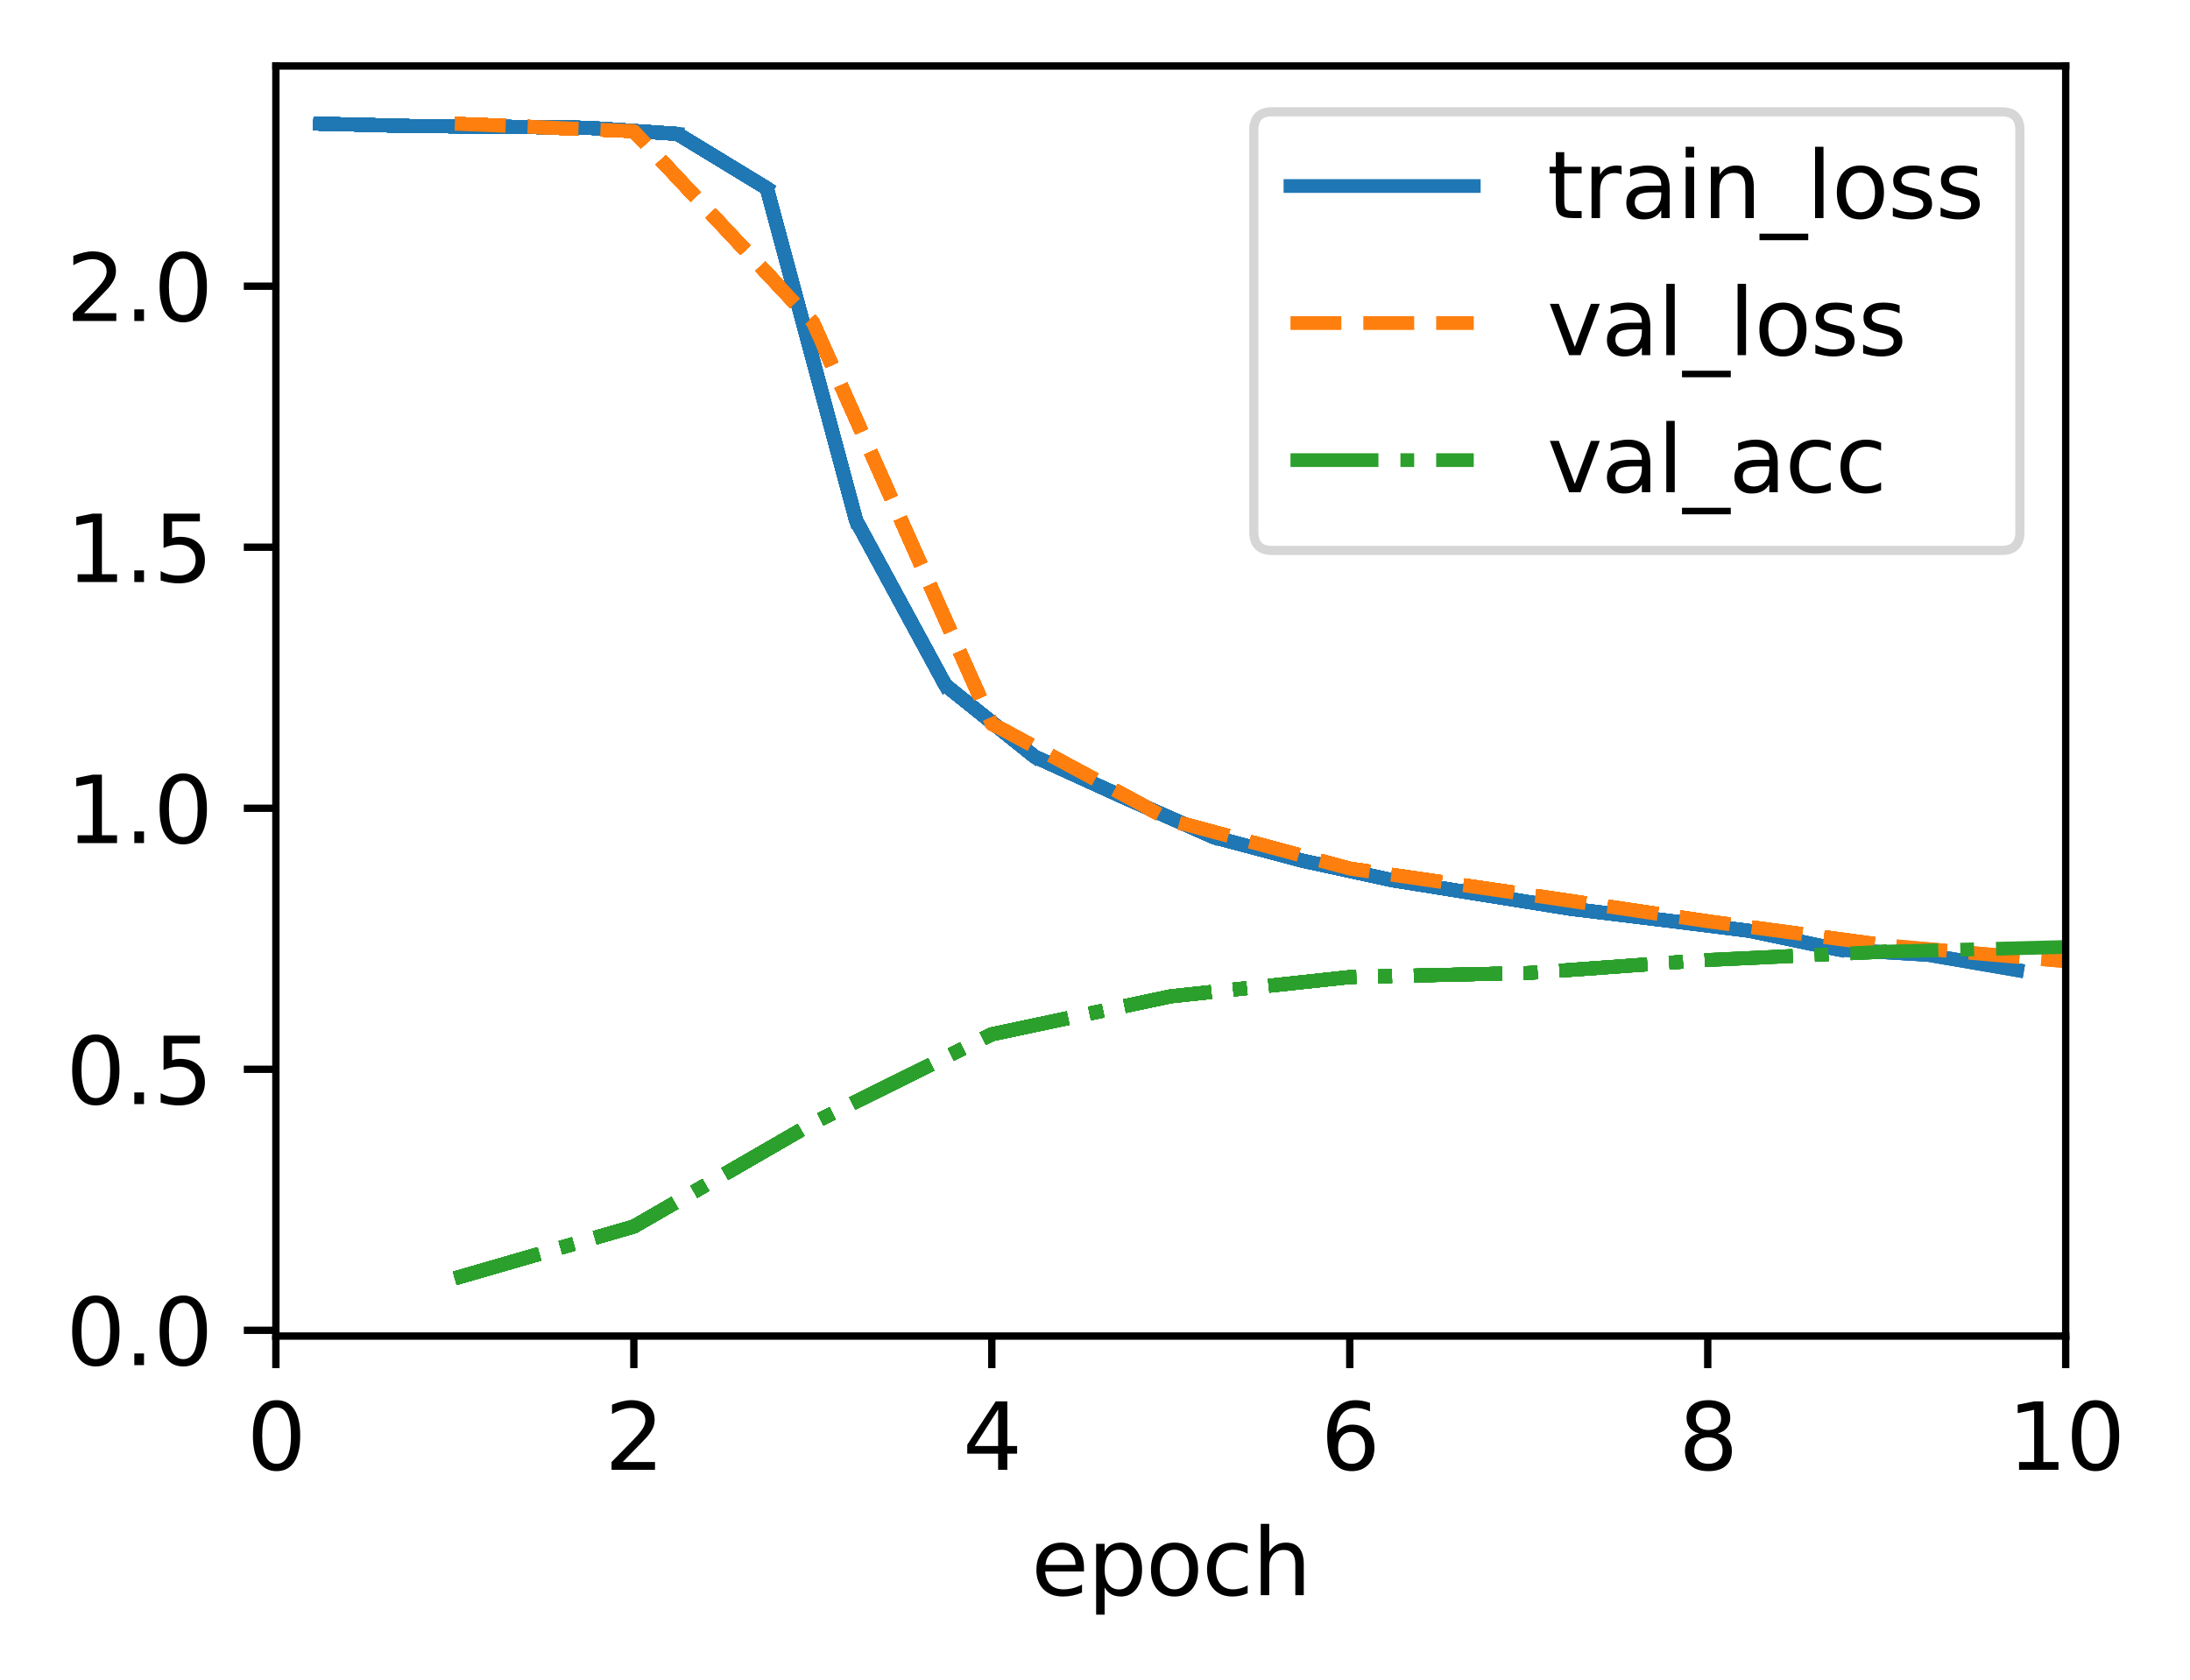 <?xml version="1.0" encoding="utf-8" standalone="no"?>
<!DOCTYPE svg PUBLIC "-//W3C//DTD SVG 1.1//EN"
  "http://www.w3.org/Graphics/SVG/1.1/DTD/svg11.dtd">
<svg xmlns:xlink="http://www.w3.org/1999/xlink" width="238.966pt" height="183.356pt" viewBox="0 0 238.966 183.356" xmlns="http://www.w3.org/2000/svg" version="1.1">
 <defs>
  <style type="text/css">*{stroke-linejoin: round; stroke-linecap: butt}</style>
 </defs>
 <g id="figure_1">
  <g id="patch_1">
   <path d="M 0 183.356 
L 238.966 183.356 
L 238.966 0 
L 0 0 
z
" style="fill: #ffffff"/>
  </g>
  <g id="axes_1">
   <g id="patch_2">
    <path d="M 30.103 145.8 
L 225.403 145.8 
L 225.403 7.2 
L 30.103 7.2 
z
" style="fill: #ffffff"/>
   </g>
   <g id="matplotlib.axis_1">
    <g id="xtick_1">
     <g id="line2d_1">
      <defs>
       <path id="mdfcb92a086" d="M 0 0 
L 0 3.5 
" style="stroke: #000000; stroke-width: 0.8"/>
      </defs>
      <g>
       <use xlink:href="#mdfcb92a086" x="30.103" y="145.8" style="stroke: #000000; stroke-width: 0.8"/>
      </g>
     </g>
     <g id="text_1">
      <!-- 0 -->
      <g transform="translate(26.922 160.398) scale(0.1 -0.1)">
       <defs>
        <path id="DejaVuSans-30" d="M 2034 4250 
Q 1547 4250 1301 3770 
Q 1056 3291 1056 2328 
Q 1056 1369 1301 889 
Q 1547 409 2034 409 
Q 2525 409 2770 889 
Q 3016 1369 3016 2328 
Q 3016 3291 2770 3770 
Q 2525 4250 2034 4250 
z
M 2034 4750 
Q 2819 4750 3233 4129 
Q 3647 3509 3647 2328 
Q 3647 1150 3233 529 
Q 2819 -91 2034 -91 
Q 1250 -91 836 529 
Q 422 1150 422 2328 
Q 422 3509 836 4129 
Q 1250 4750 2034 4750 
z
" transform="scale(0.016)"/>
       </defs>
       <use xlink:href="#DejaVuSans-30"/>
      </g>
     </g>
    </g>
    <g id="xtick_2">
     <g id="line2d_2">
      <g>
       <use xlink:href="#mdfcb92a086" x="69.163" y="145.8" style="stroke: #000000; stroke-width: 0.8"/>
      </g>
     </g>
     <g id="text_2">
      <!-- 2 -->
      <g transform="translate(65.982 160.398) scale(0.1 -0.1)">
       <defs>
        <path id="DejaVuSans-32" d="M 1228 531 
L 3431 531 
L 3431 0 
L 469 0 
L 469 531 
Q 828 903 1448 1529 
Q 2069 2156 2228 2338 
Q 2531 2678 2651 2914 
Q 2772 3150 2772 3378 
Q 2772 3750 2511 3984 
Q 2250 4219 1831 4219 
Q 1534 4219 1204 4116 
Q 875 4013 500 3803 
L 500 4441 
Q 881 4594 1212 4672 
Q 1544 4750 1819 4750 
Q 2544 4750 2975 4387 
Q 3406 4025 3406 3419 
Q 3406 3131 3298 2873 
Q 3191 2616 2906 2266 
Q 2828 2175 2409 1742 
Q 1991 1309 1228 531 
z
" transform="scale(0.016)"/>
       </defs>
       <use xlink:href="#DejaVuSans-32"/>
      </g>
     </g>
    </g>
    <g id="xtick_3">
     <g id="line2d_3">
      <g>
       <use xlink:href="#mdfcb92a086" x="108.223" y="145.8" style="stroke: #000000; stroke-width: 0.8"/>
      </g>
     </g>
     <g id="text_3">
      <!-- 4 -->
      <g transform="translate(105.042 160.398) scale(0.1 -0.1)">
       <defs>
        <path id="DejaVuSans-34" d="M 2419 4116 
L 825 1625 
L 2419 1625 
L 2419 4116 
z
M 2253 4666 
L 3047 4666 
L 3047 1625 
L 3713 1625 
L 3713 1100 
L 3047 1100 
L 3047 0 
L 2419 0 
L 2419 1100 
L 313 1100 
L 313 1709 
L 2253 4666 
z
" transform="scale(0.016)"/>
       </defs>
       <use xlink:href="#DejaVuSans-34"/>
      </g>
     </g>
    </g>
    <g id="xtick_4">
     <g id="line2d_4">
      <g>
       <use xlink:href="#mdfcb92a086" x="147.283" y="145.8" style="stroke: #000000; stroke-width: 0.8"/>
      </g>
     </g>
     <g id="text_4">
      <!-- 6 -->
      <g transform="translate(144.102 160.398) scale(0.1 -0.1)">
       <defs>
        <path id="DejaVuSans-36" d="M 2113 2584 
Q 1688 2584 1439 2293 
Q 1191 2003 1191 1497 
Q 1191 994 1439 701 
Q 1688 409 2113 409 
Q 2538 409 2786 701 
Q 3034 994 3034 1497 
Q 3034 2003 2786 2293 
Q 2538 2584 2113 2584 
z
M 3366 4563 
L 3366 3988 
Q 3128 4100 2886 4159 
Q 2644 4219 2406 4219 
Q 1781 4219 1451 3797 
Q 1122 3375 1075 2522 
Q 1259 2794 1537 2939 
Q 1816 3084 2150 3084 
Q 2853 3084 3261 2657 
Q 3669 2231 3669 1497 
Q 3669 778 3244 343 
Q 2819 -91 2113 -91 
Q 1303 -91 875 529 
Q 447 1150 447 2328 
Q 447 3434 972 4092 
Q 1497 4750 2381 4750 
Q 2619 4750 2861 4703 
Q 3103 4656 3366 4563 
z
" transform="scale(0.016)"/>
       </defs>
       <use xlink:href="#DejaVuSans-36"/>
      </g>
     </g>
    </g>
    <g id="xtick_5">
     <g id="line2d_5">
      <g>
       <use xlink:href="#mdfcb92a086" x="186.343" y="145.8" style="stroke: #000000; stroke-width: 0.8"/>
      </g>
     </g>
     <g id="text_5">
      <!-- 8 -->
      <g transform="translate(183.162 160.398) scale(0.1 -0.1)">
       <defs>
        <path id="DejaVuSans-38" d="M 2034 2216 
Q 1584 2216 1326 1975 
Q 1069 1734 1069 1313 
Q 1069 891 1326 650 
Q 1584 409 2034 409 
Q 2484 409 2743 651 
Q 3003 894 3003 1313 
Q 3003 1734 2745 1975 
Q 2488 2216 2034 2216 
z
M 1403 2484 
Q 997 2584 770 2862 
Q 544 3141 544 3541 
Q 544 4100 942 4425 
Q 1341 4750 2034 4750 
Q 2731 4750 3128 4425 
Q 3525 4100 3525 3541 
Q 3525 3141 3298 2862 
Q 3072 2584 2669 2484 
Q 3125 2378 3379 2068 
Q 3634 1759 3634 1313 
Q 3634 634 3220 271 
Q 2806 -91 2034 -91 
Q 1263 -91 848 271 
Q 434 634 434 1313 
Q 434 1759 690 2068 
Q 947 2378 1403 2484 
z
M 1172 3481 
Q 1172 3119 1398 2916 
Q 1625 2713 2034 2713 
Q 2441 2713 2670 2916 
Q 2900 3119 2900 3481 
Q 2900 3844 2670 4047 
Q 2441 4250 2034 4250 
Q 1625 4250 1398 4047 
Q 1172 3844 1172 3481 
z
" transform="scale(0.016)"/>
       </defs>
       <use xlink:href="#DejaVuSans-38"/>
      </g>
     </g>
    </g>
    <g id="xtick_6">
     <g id="line2d_6">
      <g>
       <use xlink:href="#mdfcb92a086" x="225.403" y="145.8" style="stroke: #000000; stroke-width: 0.8"/>
      </g>
     </g>
     <g id="text_6">
      <!-- 10 -->
      <g transform="translate(219.041 160.398) scale(0.1 -0.1)">
       <defs>
        <path id="DejaVuSans-31" d="M 794 531 
L 1825 531 
L 1825 4091 
L 703 3866 
L 703 4441 
L 1819 4666 
L 2450 4666 
L 2450 531 
L 3481 531 
L 3481 0 
L 794 0 
L 794 531 
z
" transform="scale(0.016)"/>
       </defs>
       <use xlink:href="#DejaVuSans-31"/>
       <use xlink:href="#DejaVuSans-30" x="63.623"/>
      </g>
     </g>
    </g>
    <g id="text_7">
     <!-- epoch -->
     <g transform="translate(112.525 174.077) scale(0.1 -0.1)">
      <defs>
       <path id="DejaVuSans-65" d="M 3597 1894 
L 3597 1613 
L 953 1613 
Q 991 1019 1311 708 
Q 1631 397 2203 397 
Q 2534 397 2845 478 
Q 3156 559 3463 722 
L 3463 178 
Q 3153 47 2828 -22 
Q 2503 -91 2169 -91 
Q 1331 -91 842 396 
Q 353 884 353 1716 
Q 353 2575 817 3079 
Q 1281 3584 2069 3584 
Q 2775 3584 3186 3129 
Q 3597 2675 3597 1894 
z
M 3022 2063 
Q 3016 2534 2758 2815 
Q 2500 3097 2075 3097 
Q 1594 3097 1305 2825 
Q 1016 2553 972 2059 
L 3022 2063 
z
" transform="scale(0.016)"/>
       <path id="DejaVuSans-70" d="M 1159 525 
L 1159 -1331 
L 581 -1331 
L 581 3500 
L 1159 3500 
L 1159 2969 
Q 1341 3281 1617 3432 
Q 1894 3584 2278 3584 
Q 2916 3584 3314 3078 
Q 3713 2572 3713 1747 
Q 3713 922 3314 415 
Q 2916 -91 2278 -91 
Q 1894 -91 1617 61 
Q 1341 213 1159 525 
z
M 3116 1747 
Q 3116 2381 2855 2742 
Q 2594 3103 2138 3103 
Q 1681 3103 1420 2742 
Q 1159 2381 1159 1747 
Q 1159 1113 1420 752 
Q 1681 391 2138 391 
Q 2594 391 2855 752 
Q 3116 1113 3116 1747 
z
" transform="scale(0.016)"/>
       <path id="DejaVuSans-6f" d="M 1959 3097 
Q 1497 3097 1228 2736 
Q 959 2375 959 1747 
Q 959 1119 1226 758 
Q 1494 397 1959 397 
Q 2419 397 2687 759 
Q 2956 1122 2956 1747 
Q 2956 2369 2687 2733 
Q 2419 3097 1959 3097 
z
M 1959 3584 
Q 2709 3584 3137 3096 
Q 3566 2609 3566 1747 
Q 3566 888 3137 398 
Q 2709 -91 1959 -91 
Q 1206 -91 779 398 
Q 353 888 353 1747 
Q 353 2609 779 3096 
Q 1206 3584 1959 3584 
z
" transform="scale(0.016)"/>
       <path id="DejaVuSans-63" d="M 3122 3366 
L 3122 2828 
Q 2878 2963 2633 3030 
Q 2388 3097 2138 3097 
Q 1578 3097 1268 2742 
Q 959 2388 959 1747 
Q 959 1106 1268 751 
Q 1578 397 2138 397 
Q 2388 397 2633 464 
Q 2878 531 3122 666 
L 3122 134 
Q 2881 22 2623 -34 
Q 2366 -91 2075 -91 
Q 1284 -91 818 406 
Q 353 903 353 1747 
Q 353 2603 823 3093 
Q 1294 3584 2113 3584 
Q 2378 3584 2631 3529 
Q 2884 3475 3122 3366 
z
" transform="scale(0.016)"/>
       <path id="DejaVuSans-68" d="M 3513 2113 
L 3513 0 
L 2938 0 
L 2938 2094 
Q 2938 2591 2744 2837 
Q 2550 3084 2163 3084 
Q 1697 3084 1428 2787 
Q 1159 2491 1159 1978 
L 1159 0 
L 581 0 
L 581 4863 
L 1159 4863 
L 1159 2956 
Q 1366 3272 1645 3428 
Q 1925 3584 2291 3584 
Q 2894 3584 3203 3211 
Q 3513 2838 3513 2113 
z
" transform="scale(0.016)"/>
      </defs>
      <use xlink:href="#DejaVuSans-65"/>
      <use xlink:href="#DejaVuSans-70" x="61.523"/>
      <use xlink:href="#DejaVuSans-6f" x="125"/>
      <use xlink:href="#DejaVuSans-63" x="186.182"/>
      <use xlink:href="#DejaVuSans-68" x="241.162"/>
     </g>
    </g>
   </g>
   <g id="matplotlib.axis_2">
    <g id="ytick_1">
     <g id="line2d_7">
      <defs>
       <path id="m5fa5b20615" d="M 0 0 
L -3.5 0 
" style="stroke: #000000; stroke-width: 0.8"/>
      </defs>
      <g>
       <use xlink:href="#m5fa5b20615" x="30.103" y="145.173" style="stroke: #000000; stroke-width: 0.8"/>
      </g>
     </g>
     <g id="text_8">
      <!-- 0.0 -->
      <g transform="translate(7.2 148.973) scale(0.1 -0.1)">
       <defs>
        <path id="DejaVuSans-2e" d="M 684 794 
L 1344 794 
L 1344 0 
L 684 0 
L 684 794 
z
" transform="scale(0.016)"/>
       </defs>
       <use xlink:href="#DejaVuSans-30"/>
       <use xlink:href="#DejaVuSans-2e" x="63.623"/>
       <use xlink:href="#DejaVuSans-30" x="95.41"/>
      </g>
     </g>
    </g>
    <g id="ytick_2">
     <g id="line2d_8">
      <g>
       <use xlink:href="#m5fa5b20615" x="30.103" y="116.688" style="stroke: #000000; stroke-width: 0.8"/>
      </g>
     </g>
     <g id="text_9">
      <!-- 0.5 -->
      <g transform="translate(7.2 120.487) scale(0.1 -0.1)">
       <defs>
        <path id="DejaVuSans-35" d="M 691 4666 
L 3169 4666 
L 3169 4134 
L 1269 4134 
L 1269 2991 
Q 1406 3038 1543 3061 
Q 1681 3084 1819 3084 
Q 2600 3084 3056 2656 
Q 3513 2228 3513 1497 
Q 3513 744 3044 326 
Q 2575 -91 1722 -91 
Q 1428 -91 1123 -41 
Q 819 9 494 109 
L 494 744 
Q 775 591 1075 516 
Q 1375 441 1709 441 
Q 2250 441 2565 725 
Q 2881 1009 2881 1497 
Q 2881 1984 2565 2268 
Q 2250 2553 1709 2553 
Q 1456 2553 1204 2497 
Q 953 2441 691 2322 
L 691 4666 
z
" transform="scale(0.016)"/>
       </defs>
       <use xlink:href="#DejaVuSans-30"/>
       <use xlink:href="#DejaVuSans-2e" x="63.623"/>
       <use xlink:href="#DejaVuSans-35" x="95.41"/>
      </g>
     </g>
    </g>
    <g id="ytick_3">
     <g id="line2d_9">
      <g>
       <use xlink:href="#m5fa5b20615" x="30.103" y="88.203" style="stroke: #000000; stroke-width: 0.8"/>
      </g>
     </g>
     <g id="text_10">
      <!-- 1.0 -->
      <g transform="translate(7.2 92.002) scale(0.1 -0.1)">
       <use xlink:href="#DejaVuSans-31"/>
       <use xlink:href="#DejaVuSans-2e" x="63.623"/>
       <use xlink:href="#DejaVuSans-30" x="95.41"/>
      </g>
     </g>
    </g>
    <g id="ytick_4">
     <g id="line2d_10">
      <g>
       <use xlink:href="#m5fa5b20615" x="30.103" y="59.717" style="stroke: #000000; stroke-width: 0.8"/>
      </g>
     </g>
     <g id="text_11">
      <!-- 1.5 -->
      <g transform="translate(7.2 63.516) scale(0.1 -0.1)">
       <use xlink:href="#DejaVuSans-31"/>
       <use xlink:href="#DejaVuSans-2e" x="63.623"/>
       <use xlink:href="#DejaVuSans-35" x="95.41"/>
      </g>
     </g>
    </g>
    <g id="ytick_5">
     <g id="line2d_11">
      <g>
       <use xlink:href="#m5fa5b20615" x="30.103" y="31.232" style="stroke: #000000; stroke-width: 0.8"/>
      </g>
     </g>
     <g id="text_12">
      <!-- 2.0 -->
      <g transform="translate(7.2 35.031) scale(0.1 -0.1)">
       <use xlink:href="#DejaVuSans-32"/>
       <use xlink:href="#DejaVuSans-2e" x="63.623"/>
       <use xlink:href="#DejaVuSans-30" x="95.41"/>
      </g>
     </g>
    </g>
   </g>
   <g id="line2d_12">
    <path d="M 34.954 13.5 
" clip-path="url(#p8f198b6d45)" style="fill: none; stroke: #1f77b4; stroke-width: 1.5; stroke-linecap: square"/>
   </g>
   <g id="line2d_13">
    <path d="M 34.954 13.5 
L 44.699 13.75 
" clip-path="url(#p8f198b6d45)" style="fill: none; stroke: #1f77b4; stroke-width: 1.5; stroke-linecap: square"/>
   </g>
   <g id="line2d_14">
    <path d="M 34.954 13.5 
L 44.699 13.75 
" clip-path="url(#p8f198b6d45)" style="fill: none; stroke: #1f77b4; stroke-width: 1.5; stroke-linecap: square"/>
   </g>
   <g id="line2d_15">
    <path d="M 49.633 13.507 
" clip-path="url(#p8f198b6d45)" style="fill: none; stroke-dasharray: 5.55,2.4; stroke-dashoffset: 0; stroke: #ff7f0e; stroke-width: 1.5"/>
   </g>
   <g id="line2d_16"/>
   <g id="line2d_17">
    <path d="M 34.954 13.5 
L 44.699 13.75 
" clip-path="url(#p8f198b6d45)" style="fill: none; stroke: #1f77b4; stroke-width: 1.5; stroke-linecap: square"/>
   </g>
   <g id="line2d_18">
    <path d="M 49.633 13.507 
" clip-path="url(#p8f198b6d45)" style="fill: none; stroke-dasharray: 5.55,2.4; stroke-dashoffset: 0; stroke: #ff7f0e; stroke-width: 1.5"/>
   </g>
   <g id="line2d_19">
    <path d="M 49.633 139.5 
" clip-path="url(#p8f198b6d45)" style="fill: none; stroke-dasharray: 9.6,2.4,1.5,2.4; stroke-dashoffset: 0; stroke: #2ca02c; stroke-width: 1.5"/>
   </g>
   <g id="line2d_20">
    <path d="M 34.954 13.5 
L 44.699 13.75 
L 54.443 13.824 
" clip-path="url(#p8f198b6d45)" style="fill: none; stroke: #1f77b4; stroke-width: 1.5; stroke-linecap: square"/>
   </g>
   <g id="line2d_21">
    <path d="M 49.633 13.507 
" clip-path="url(#p8f198b6d45)" style="fill: none; stroke-dasharray: 5.55,2.4; stroke-dashoffset: 0; stroke: #ff7f0e; stroke-width: 1.5"/>
   </g>
   <g id="line2d_22">
    <path d="M 49.633 139.5 
" clip-path="url(#p8f198b6d45)" style="fill: none; stroke-dasharray: 9.6,2.4,1.5,2.4; stroke-dashoffset: 0; stroke: #2ca02c; stroke-width: 1.5"/>
   </g>
   <g id="line2d_23">
    <path d="M 34.954 13.5 
L 44.699 13.75 
L 54.443 13.824 
L 64.187 13.952 
" clip-path="url(#p8f198b6d45)" style="fill: none; stroke: #1f77b4; stroke-width: 1.5; stroke-linecap: square"/>
   </g>
   <g id="line2d_24">
    <path d="M 49.633 13.507 
" clip-path="url(#p8f198b6d45)" style="fill: none; stroke-dasharray: 5.55,2.4; stroke-dashoffset: 0; stroke: #ff7f0e; stroke-width: 1.5"/>
   </g>
   <g id="line2d_25">
    <path d="M 49.633 139.5 
" clip-path="url(#p8f198b6d45)" style="fill: none; stroke-dasharray: 9.6,2.4,1.5,2.4; stroke-dashoffset: 0; stroke: #2ca02c; stroke-width: 1.5"/>
   </g>
   <g id="line2d_26">
    <path d="M 34.954 13.5 
L 44.699 13.75 
L 54.443 13.824 
L 64.187 13.952 
" clip-path="url(#p8f198b6d45)" style="fill: none; stroke: #1f77b4; stroke-width: 1.5; stroke-linecap: square"/>
   </g>
   <g id="line2d_27">
    <path d="M 49.633 13.507 
L 69.163 14.305 
" clip-path="url(#p8f198b6d45)" style="fill: none; stroke-dasharray: 5.55,2.4; stroke-dashoffset: 0; stroke: #ff7f0e; stroke-width: 1.5"/>
   </g>
   <g id="line2d_28">
    <path d="M 49.633 139.5 
" clip-path="url(#p8f198b6d45)" style="fill: none; stroke-dasharray: 9.6,2.4,1.5,2.4; stroke-dashoffset: 0; stroke: #2ca02c; stroke-width: 1.5"/>
   </g>
   <g id="line2d_29">
    <path d="M 34.954 13.5 
L 44.699 13.75 
L 54.443 13.824 
L 64.187 13.952 
" clip-path="url(#p8f198b6d45)" style="fill: none; stroke: #1f77b4; stroke-width: 1.5; stroke-linecap: square"/>
   </g>
   <g id="line2d_30">
    <path d="M 49.633 13.507 
L 69.163 14.305 
" clip-path="url(#p8f198b6d45)" style="fill: none; stroke-dasharray: 5.55,2.4; stroke-dashoffset: 0; stroke: #ff7f0e; stroke-width: 1.5"/>
   </g>
   <g id="line2d_31">
    <path d="M 49.633 139.5 
L 69.163 133.849 
" clip-path="url(#p8f198b6d45)" style="fill: none; stroke-dasharray: 9.6,2.4,1.5,2.4; stroke-dashoffset: 0; stroke: #2ca02c; stroke-width: 1.5"/>
   </g>
   <g id="line2d_32">
    <path d="M 34.954 13.5 
L 44.699 13.75 
L 54.443 13.824 
L 64.187 13.952 
L 73.931 14.615 
" clip-path="url(#p8f198b6d45)" style="fill: none; stroke: #1f77b4; stroke-width: 1.5; stroke-linecap: square"/>
   </g>
   <g id="line2d_33">
    <path d="M 49.633 13.507 
L 69.163 14.305 
" clip-path="url(#p8f198b6d45)" style="fill: none; stroke-dasharray: 5.55,2.4; stroke-dashoffset: 0; stroke: #ff7f0e; stroke-width: 1.5"/>
   </g>
   <g id="line2d_34">
    <path d="M 49.633 139.5 
L 69.163 133.849 
" clip-path="url(#p8f198b6d45)" style="fill: none; stroke-dasharray: 9.6,2.4,1.5,2.4; stroke-dashoffset: 0; stroke: #2ca02c; stroke-width: 1.5"/>
   </g>
   <g id="line2d_35">
    <path d="M 34.954 13.5 
L 44.699 13.75 
L 54.443 13.824 
L 64.187 13.952 
L 73.931 14.615 
L 83.675 20.549 
" clip-path="url(#p8f198b6d45)" style="fill: none; stroke: #1f77b4; stroke-width: 1.5; stroke-linecap: square"/>
   </g>
   <g id="line2d_36">
    <path d="M 49.633 13.507 
L 69.163 14.305 
" clip-path="url(#p8f198b6d45)" style="fill: none; stroke-dasharray: 5.55,2.4; stroke-dashoffset: 0; stroke: #ff7f0e; stroke-width: 1.5"/>
   </g>
   <g id="line2d_37">
    <path d="M 49.633 139.5 
L 69.163 133.849 
" clip-path="url(#p8f198b6d45)" style="fill: none; stroke-dasharray: 9.6,2.4,1.5,2.4; stroke-dashoffset: 0; stroke: #2ca02c; stroke-width: 1.5"/>
   </g>
   <g id="line2d_38">
    <path d="M 34.954 13.5 
L 44.699 13.75 
L 54.443 13.824 
L 64.187 13.952 
L 73.931 14.615 
L 83.675 20.549 
" clip-path="url(#p8f198b6d45)" style="fill: none; stroke: #1f77b4; stroke-width: 1.5; stroke-linecap: square"/>
   </g>
   <g id="line2d_39">
    <path d="M 49.633 13.507 
L 69.163 14.305 
L 88.693 35.169 
" clip-path="url(#p8f198b6d45)" style="fill: none; stroke-dasharray: 5.55,2.4; stroke-dashoffset: 0; stroke: #ff7f0e; stroke-width: 1.5"/>
   </g>
   <g id="line2d_40">
    <path d="M 49.633 139.5 
L 69.163 133.849 
" clip-path="url(#p8f198b6d45)" style="fill: none; stroke-dasharray: 9.6,2.4,1.5,2.4; stroke-dashoffset: 0; stroke: #2ca02c; stroke-width: 1.5"/>
   </g>
   <g id="line2d_41">
    <path d="M 34.954 13.5 
L 44.699 13.75 
L 54.443 13.824 
L 64.187 13.952 
L 73.931 14.615 
L 83.675 20.549 
" clip-path="url(#p8f198b6d45)" style="fill: none; stroke: #1f77b4; stroke-width: 1.5; stroke-linecap: square"/>
   </g>
   <g id="line2d_42">
    <path d="M 49.633 13.507 
L 69.163 14.305 
L 88.693 35.169 
" clip-path="url(#p8f198b6d45)" style="fill: none; stroke-dasharray: 5.55,2.4; stroke-dashoffset: 0; stroke: #ff7f0e; stroke-width: 1.5"/>
   </g>
   <g id="line2d_43">
    <path d="M 49.633 139.5 
L 69.163 133.849 
L 88.693 122.564 
" clip-path="url(#p8f198b6d45)" style="fill: none; stroke-dasharray: 9.6,2.4,1.5,2.4; stroke-dashoffset: 0; stroke: #2ca02c; stroke-width: 1.5"/>
   </g>
   <g id="line2d_44">
    <path d="M 34.954 13.5 
L 44.699 13.75 
L 54.443 13.824 
L 64.187 13.952 
L 73.931 14.615 
L 83.675 20.549 
L 93.419 56.814 
" clip-path="url(#p8f198b6d45)" style="fill: none; stroke: #1f77b4; stroke-width: 1.5; stroke-linecap: square"/>
   </g>
   <g id="line2d_45">
    <path d="M 49.633 13.507 
L 69.163 14.305 
L 88.693 35.169 
" clip-path="url(#p8f198b6d45)" style="fill: none; stroke-dasharray: 5.55,2.4; stroke-dashoffset: 0; stroke: #ff7f0e; stroke-width: 1.5"/>
   </g>
   <g id="line2d_46">
    <path d="M 49.633 139.5 
L 69.163 133.849 
L 88.693 122.564 
" clip-path="url(#p8f198b6d45)" style="fill: none; stroke-dasharray: 9.6,2.4,1.5,2.4; stroke-dashoffset: 0; stroke: #2ca02c; stroke-width: 1.5"/>
   </g>
   <g id="line2d_47">
    <path d="M 34.954 13.5 
L 44.699 13.75 
L 54.443 13.824 
L 64.187 13.952 
L 73.931 14.615 
L 83.675 20.549 
L 93.419 56.814 
L 103.164 74.772 
" clip-path="url(#p8f198b6d45)" style="fill: none; stroke: #1f77b4; stroke-width: 1.5; stroke-linecap: square"/>
   </g>
   <g id="line2d_48">
    <path d="M 49.633 13.507 
L 69.163 14.305 
L 88.693 35.169 
" clip-path="url(#p8f198b6d45)" style="fill: none; stroke-dasharray: 5.55,2.4; stroke-dashoffset: 0; stroke: #ff7f0e; stroke-width: 1.5"/>
   </g>
   <g id="line2d_49">
    <path d="M 49.633 139.5 
L 69.163 133.849 
L 88.693 122.564 
" clip-path="url(#p8f198b6d45)" style="fill: none; stroke-dasharray: 9.6,2.4,1.5,2.4; stroke-dashoffset: 0; stroke: #2ca02c; stroke-width: 1.5"/>
   </g>
   <g id="line2d_50">
    <path d="M 34.954 13.5 
L 44.699 13.75 
L 54.443 13.824 
L 64.187 13.952 
L 73.931 14.615 
L 83.675 20.549 
L 93.419 56.814 
L 103.164 74.772 
" clip-path="url(#p8f198b6d45)" style="fill: none; stroke: #1f77b4; stroke-width: 1.5; stroke-linecap: square"/>
   </g>
   <g id="line2d_51">
    <path d="M 49.633 13.507 
L 69.163 14.305 
L 88.693 35.169 
L 108.223 78.987 
" clip-path="url(#p8f198b6d45)" style="fill: none; stroke-dasharray: 5.55,2.4; stroke-dashoffset: 0; stroke: #ff7f0e; stroke-width: 1.5"/>
   </g>
   <g id="line2d_52">
    <path d="M 49.633 139.5 
L 69.163 133.849 
L 88.693 122.564 
" clip-path="url(#p8f198b6d45)" style="fill: none; stroke-dasharray: 9.6,2.4,1.5,2.4; stroke-dashoffset: 0; stroke: #2ca02c; stroke-width: 1.5"/>
   </g>
   <g id="line2d_53">
    <path d="M 34.954 13.5 
L 44.699 13.75 
L 54.443 13.824 
L 64.187 13.952 
L 73.931 14.615 
L 83.675 20.549 
L 93.419 56.814 
L 103.164 74.772 
" clip-path="url(#p8f198b6d45)" style="fill: none; stroke: #1f77b4; stroke-width: 1.5; stroke-linecap: square"/>
   </g>
   <g id="line2d_54">
    <path d="M 49.633 13.507 
L 69.163 14.305 
L 88.693 35.169 
L 108.223 78.987 
" clip-path="url(#p8f198b6d45)" style="fill: none; stroke-dasharray: 5.55,2.4; stroke-dashoffset: 0; stroke: #ff7f0e; stroke-width: 1.5"/>
   </g>
   <g id="line2d_55">
    <path d="M 49.633 139.5 
L 69.163 133.849 
L 88.693 122.564 
L 108.223 112.868 
" clip-path="url(#p8f198b6d45)" style="fill: none; stroke-dasharray: 9.6,2.4,1.5,2.4; stroke-dashoffset: 0; stroke: #2ca02c; stroke-width: 1.5"/>
   </g>
   <g id="line2d_56">
    <path d="M 34.954 13.5 
L 44.699 13.75 
L 54.443 13.824 
L 64.187 13.952 
L 73.931 14.615 
L 83.675 20.549 
L 93.419 56.814 
L 103.164 74.772 
L 112.908 82.581 
" clip-path="url(#p8f198b6d45)" style="fill: none; stroke: #1f77b4; stroke-width: 1.5; stroke-linecap: square"/>
   </g>
   <g id="line2d_57">
    <path d="M 49.633 13.507 
L 69.163 14.305 
L 88.693 35.169 
L 108.223 78.987 
" clip-path="url(#p8f198b6d45)" style="fill: none; stroke-dasharray: 5.55,2.4; stroke-dashoffset: 0; stroke: #ff7f0e; stroke-width: 1.5"/>
   </g>
   <g id="line2d_58">
    <path d="M 49.633 139.5 
L 69.163 133.849 
L 88.693 122.564 
L 108.223 112.868 
" clip-path="url(#p8f198b6d45)" style="fill: none; stroke-dasharray: 9.6,2.4,1.5,2.4; stroke-dashoffset: 0; stroke: #2ca02c; stroke-width: 1.5"/>
   </g>
   <g id="line2d_59">
    <path d="M 34.954 13.5 
L 44.699 13.75 
L 54.443 13.824 
L 64.187 13.952 
L 73.931 14.615 
L 83.675 20.549 
L 93.419 56.814 
L 103.164 74.772 
L 112.908 82.581 
L 122.652 87.024 
" clip-path="url(#p8f198b6d45)" style="fill: none; stroke: #1f77b4; stroke-width: 1.5; stroke-linecap: square"/>
   </g>
   <g id="line2d_60">
    <path d="M 49.633 13.507 
L 69.163 14.305 
L 88.693 35.169 
L 108.223 78.987 
" clip-path="url(#p8f198b6d45)" style="fill: none; stroke-dasharray: 5.55,2.4; stroke-dashoffset: 0; stroke: #ff7f0e; stroke-width: 1.5"/>
   </g>
   <g id="line2d_61">
    <path d="M 49.633 139.5 
L 69.163 133.849 
L 88.693 122.564 
L 108.223 112.868 
" clip-path="url(#p8f198b6d45)" style="fill: none; stroke-dasharray: 9.6,2.4,1.5,2.4; stroke-dashoffset: 0; stroke: #2ca02c; stroke-width: 1.5"/>
   </g>
   <g id="line2d_62">
    <path d="M 34.954 13.5 
L 44.699 13.75 
L 54.443 13.824 
L 64.187 13.952 
L 73.931 14.615 
L 83.675 20.549 
L 93.419 56.814 
L 103.164 74.772 
L 112.908 82.581 
L 122.652 87.024 
" clip-path="url(#p8f198b6d45)" style="fill: none; stroke: #1f77b4; stroke-width: 1.5; stroke-linecap: square"/>
   </g>
   <g id="line2d_63">
    <path d="M 49.633 13.507 
L 69.163 14.305 
L 88.693 35.169 
L 108.223 78.987 
L 127.753 89.531 
" clip-path="url(#p8f198b6d45)" style="fill: none; stroke-dasharray: 5.55,2.4; stroke-dashoffset: 0; stroke: #ff7f0e; stroke-width: 1.5"/>
   </g>
   <g id="line2d_64">
    <path d="M 49.633 139.5 
L 69.163 133.849 
L 88.693 122.564 
L 108.223 112.868 
" clip-path="url(#p8f198b6d45)" style="fill: none; stroke-dasharray: 9.6,2.4,1.5,2.4; stroke-dashoffset: 0; stroke: #2ca02c; stroke-width: 1.5"/>
   </g>
   <g id="line2d_65">
    <path d="M 34.954 13.5 
L 44.699 13.75 
L 54.443 13.824 
L 64.187 13.952 
L 73.931 14.615 
L 83.675 20.549 
L 93.419 56.814 
L 103.164 74.772 
L 112.908 82.581 
L 122.652 87.024 
" clip-path="url(#p8f198b6d45)" style="fill: none; stroke: #1f77b4; stroke-width: 1.5; stroke-linecap: square"/>
   </g>
   <g id="line2d_66">
    <path d="M 49.633 13.507 
L 69.163 14.305 
L 88.693 35.169 
L 108.223 78.987 
L 127.753 89.531 
" clip-path="url(#p8f198b6d45)" style="fill: none; stroke-dasharray: 5.55,2.4; stroke-dashoffset: 0; stroke: #ff7f0e; stroke-width: 1.5"/>
   </g>
   <g id="line2d_67">
    <path d="M 49.633 139.5 
L 69.163 133.849 
L 88.693 122.564 
L 108.223 112.868 
L 127.753 108.727 
" clip-path="url(#p8f198b6d45)" style="fill: none; stroke-dasharray: 9.6,2.4,1.5,2.4; stroke-dashoffset: 0; stroke: #2ca02c; stroke-width: 1.5"/>
   </g>
   <g id="line2d_68">
    <path d="M 34.954 13.5 
L 44.699 13.75 
L 54.443 13.824 
L 64.187 13.952 
L 73.931 14.615 
L 83.675 20.549 
L 93.419 56.814 
L 103.164 74.772 
L 112.908 82.581 
L 122.652 87.024 
L 132.396 91.342 
" clip-path="url(#p8f198b6d45)" style="fill: none; stroke: #1f77b4; stroke-width: 1.5; stroke-linecap: square"/>
   </g>
   <g id="line2d_69">
    <path d="M 49.633 13.507 
L 69.163 14.305 
L 88.693 35.169 
L 108.223 78.987 
L 127.753 89.531 
" clip-path="url(#p8f198b6d45)" style="fill: none; stroke-dasharray: 5.55,2.4; stroke-dashoffset: 0; stroke: #ff7f0e; stroke-width: 1.5"/>
   </g>
   <g id="line2d_70">
    <path d="M 49.633 139.5 
L 69.163 133.849 
L 88.693 122.564 
L 108.223 112.868 
L 127.753 108.727 
" clip-path="url(#p8f198b6d45)" style="fill: none; stroke-dasharray: 9.6,2.4,1.5,2.4; stroke-dashoffset: 0; stroke: #2ca02c; stroke-width: 1.5"/>
   </g>
   <g id="line2d_71">
    <path d="M 34.954 13.5 
L 44.699 13.75 
L 54.443 13.824 
L 64.187 13.952 
L 73.931 14.615 
L 83.675 20.549 
L 93.419 56.814 
L 103.164 74.772 
L 112.908 82.581 
L 122.652 87.024 
L 132.396 91.342 
L 142.14 93.932 
" clip-path="url(#p8f198b6d45)" style="fill: none; stroke: #1f77b4; stroke-width: 1.5; stroke-linecap: square"/>
   </g>
   <g id="line2d_72">
    <path d="M 49.633 13.507 
L 69.163 14.305 
L 88.693 35.169 
L 108.223 78.987 
L 127.753 89.531 
" clip-path="url(#p8f198b6d45)" style="fill: none; stroke-dasharray: 5.55,2.4; stroke-dashoffset: 0; stroke: #ff7f0e; stroke-width: 1.5"/>
   </g>
   <g id="line2d_73">
    <path d="M 49.633 139.5 
L 69.163 133.849 
L 88.693 122.564 
L 108.223 112.868 
L 127.753 108.727 
" clip-path="url(#p8f198b6d45)" style="fill: none; stroke-dasharray: 9.6,2.4,1.5,2.4; stroke-dashoffset: 0; stroke: #2ca02c; stroke-width: 1.5"/>
   </g>
   <g id="line2d_74">
    <path d="M 34.954 13.5 
L 44.699 13.75 
L 54.443 13.824 
L 64.187 13.952 
L 73.931 14.615 
L 83.675 20.549 
L 93.419 56.814 
L 103.164 74.772 
L 112.908 82.581 
L 122.652 87.024 
L 132.396 91.342 
L 142.14 93.932 
" clip-path="url(#p8f198b6d45)" style="fill: none; stroke: #1f77b4; stroke-width: 1.5; stroke-linecap: square"/>
   </g>
   <g id="line2d_75">
    <path d="M 49.633 13.507 
L 69.163 14.305 
L 88.693 35.169 
L 108.223 78.987 
L 127.753 89.531 
L 147.283 94.794 
" clip-path="url(#p8f198b6d45)" style="fill: none; stroke-dasharray: 5.55,2.4; stroke-dashoffset: 0; stroke: #ff7f0e; stroke-width: 1.5"/>
   </g>
   <g id="line2d_76">
    <path d="M 49.633 139.5 
L 69.163 133.849 
L 88.693 122.564 
L 108.223 112.868 
L 127.753 108.727 
" clip-path="url(#p8f198b6d45)" style="fill: none; stroke-dasharray: 9.6,2.4,1.5,2.4; stroke-dashoffset: 0; stroke: #2ca02c; stroke-width: 1.5"/>
   </g>
   <g id="line2d_77">
    <path d="M 34.954 13.5 
L 44.699 13.75 
L 54.443 13.824 
L 64.187 13.952 
L 73.931 14.615 
L 83.675 20.549 
L 93.419 56.814 
L 103.164 74.772 
L 112.908 82.581 
L 122.652 87.024 
L 132.396 91.342 
L 142.14 93.932 
" clip-path="url(#p8f198b6d45)" style="fill: none; stroke: #1f77b4; stroke-width: 1.5; stroke-linecap: square"/>
   </g>
   <g id="line2d_78">
    <path d="M 49.633 13.507 
L 69.163 14.305 
L 88.693 35.169 
L 108.223 78.987 
L 127.753 89.531 
L 147.283 94.794 
" clip-path="url(#p8f198b6d45)" style="fill: none; stroke-dasharray: 5.55,2.4; stroke-dashoffset: 0; stroke: #ff7f0e; stroke-width: 1.5"/>
   </g>
   <g id="line2d_79">
    <path d="M 49.633 139.5 
L 69.163 133.849 
L 88.693 122.564 
L 108.223 112.868 
L 127.753 108.727 
L 147.283 106.626 
" clip-path="url(#p8f198b6d45)" style="fill: none; stroke-dasharray: 9.6,2.4,1.5,2.4; stroke-dashoffset: 0; stroke: #2ca02c; stroke-width: 1.5"/>
   </g>
   <g id="line2d_80">
    <path d="M 34.954 13.5 
L 44.699 13.75 
L 54.443 13.824 
L 64.187 13.952 
L 73.931 14.615 
L 83.675 20.549 
L 93.419 56.814 
L 103.164 74.772 
L 112.908 82.581 
L 122.652 87.024 
L 132.396 91.342 
L 142.14 93.932 
L 151.885 96.05 
" clip-path="url(#p8f198b6d45)" style="fill: none; stroke: #1f77b4; stroke-width: 1.5; stroke-linecap: square"/>
   </g>
   <g id="line2d_81">
    <path d="M 49.633 13.507 
L 69.163 14.305 
L 88.693 35.169 
L 108.223 78.987 
L 127.753 89.531 
L 147.283 94.794 
" clip-path="url(#p8f198b6d45)" style="fill: none; stroke-dasharray: 5.55,2.4; stroke-dashoffset: 0; stroke: #ff7f0e; stroke-width: 1.5"/>
   </g>
   <g id="line2d_82">
    <path d="M 49.633 139.5 
L 69.163 133.849 
L 88.693 122.564 
L 108.223 112.868 
L 127.753 108.727 
L 147.283 106.626 
" clip-path="url(#p8f198b6d45)" style="fill: none; stroke-dasharray: 9.6,2.4,1.5,2.4; stroke-dashoffset: 0; stroke: #2ca02c; stroke-width: 1.5"/>
   </g>
   <g id="line2d_83">
    <path d="M 34.954 13.5 
L 44.699 13.75 
L 54.443 13.824 
L 64.187 13.952 
L 73.931 14.615 
L 83.675 20.549 
L 93.419 56.814 
L 103.164 74.772 
L 112.908 82.581 
L 122.652 87.024 
L 132.396 91.342 
L 142.14 93.932 
L 151.885 96.05 
L 161.629 97.615 
" clip-path="url(#p8f198b6d45)" style="fill: none; stroke: #1f77b4; stroke-width: 1.5; stroke-linecap: square"/>
   </g>
   <g id="line2d_84">
    <path d="M 49.633 13.507 
L 69.163 14.305 
L 88.693 35.169 
L 108.223 78.987 
L 127.753 89.531 
L 147.283 94.794 
" clip-path="url(#p8f198b6d45)" style="fill: none; stroke-dasharray: 5.55,2.4; stroke-dashoffset: 0; stroke: #ff7f0e; stroke-width: 1.5"/>
   </g>
   <g id="line2d_85">
    <path d="M 49.633 139.5 
L 69.163 133.849 
L 88.693 122.564 
L 108.223 112.868 
L 127.753 108.727 
L 147.283 106.626 
" clip-path="url(#p8f198b6d45)" style="fill: none; stroke-dasharray: 9.6,2.4,1.5,2.4; stroke-dashoffset: 0; stroke: #2ca02c; stroke-width: 1.5"/>
   </g>
   <g id="line2d_86">
    <path d="M 34.954 13.5 
L 44.699 13.75 
L 54.443 13.824 
L 64.187 13.952 
L 73.931 14.615 
L 83.675 20.549 
L 93.419 56.814 
L 103.164 74.772 
L 112.908 82.581 
L 122.652 87.024 
L 132.396 91.342 
L 142.14 93.932 
L 151.885 96.05 
L 161.629 97.615 
" clip-path="url(#p8f198b6d45)" style="fill: none; stroke: #1f77b4; stroke-width: 1.5; stroke-linecap: square"/>
   </g>
   <g id="line2d_87">
    <path d="M 49.633 13.507 
L 69.163 14.305 
L 88.693 35.169 
L 108.223 78.987 
L 127.753 89.531 
L 147.283 94.794 
L 166.813 97.643 
" clip-path="url(#p8f198b6d45)" style="fill: none; stroke-dasharray: 5.55,2.4; stroke-dashoffset: 0; stroke: #ff7f0e; stroke-width: 1.5"/>
   </g>
   <g id="line2d_88">
    <path d="M 49.633 139.5 
L 69.163 133.849 
L 88.693 122.564 
L 108.223 112.868 
L 127.753 108.727 
L 147.283 106.626 
" clip-path="url(#p8f198b6d45)" style="fill: none; stroke-dasharray: 9.6,2.4,1.5,2.4; stroke-dashoffset: 0; stroke: #2ca02c; stroke-width: 1.5"/>
   </g>
   <g id="line2d_89">
    <path d="M 34.954 13.5 
L 44.699 13.75 
L 54.443 13.824 
L 64.187 13.952 
L 73.931 14.615 
L 83.675 20.549 
L 93.419 56.814 
L 103.164 74.772 
L 112.908 82.581 
L 122.652 87.024 
L 132.396 91.342 
L 142.14 93.932 
L 151.885 96.05 
L 161.629 97.615 
" clip-path="url(#p8f198b6d45)" style="fill: none; stroke: #1f77b4; stroke-width: 1.5; stroke-linecap: square"/>
   </g>
   <g id="line2d_90">
    <path d="M 49.633 13.507 
L 69.163 14.305 
L 88.693 35.169 
L 108.223 78.987 
L 127.753 89.531 
L 147.283 94.794 
L 166.813 97.643 
" clip-path="url(#p8f198b6d45)" style="fill: none; stroke-dasharray: 5.55,2.4; stroke-dashoffset: 0; stroke: #ff7f0e; stroke-width: 1.5"/>
   </g>
   <g id="line2d_91">
    <path d="M 49.633 139.5 
L 69.163 133.849 
L 88.693 122.564 
L 108.223 112.868 
L 127.753 108.727 
L 147.283 106.626 
L 166.813 106.175 
" clip-path="url(#p8f198b6d45)" style="fill: none; stroke-dasharray: 9.6,2.4,1.5,2.4; stroke-dashoffset: 0; stroke: #2ca02c; stroke-width: 1.5"/>
   </g>
   <g id="line2d_92">
    <path d="M 34.954 13.5 
L 44.699 13.75 
L 54.443 13.824 
L 64.187 13.952 
L 73.931 14.615 
L 83.675 20.549 
L 93.419 56.814 
L 103.164 74.772 
L 112.908 82.581 
L 122.652 87.024 
L 132.396 91.342 
L 142.14 93.932 
L 151.885 96.05 
L 161.629 97.615 
L 171.373 99.17 
" clip-path="url(#p8f198b6d45)" style="fill: none; stroke: #1f77b4; stroke-width: 1.5; stroke-linecap: square"/>
   </g>
   <g id="line2d_93">
    <path d="M 49.633 13.507 
L 69.163 14.305 
L 88.693 35.169 
L 108.223 78.987 
L 127.753 89.531 
L 147.283 94.794 
L 166.813 97.643 
" clip-path="url(#p8f198b6d45)" style="fill: none; stroke-dasharray: 5.55,2.4; stroke-dashoffset: 0; stroke: #ff7f0e; stroke-width: 1.5"/>
   </g>
   <g id="line2d_94">
    <path d="M 49.633 139.5 
L 69.163 133.849 
L 88.693 122.564 
L 108.223 112.868 
L 127.753 108.727 
L 147.283 106.626 
L 166.813 106.175 
" clip-path="url(#p8f198b6d45)" style="fill: none; stroke-dasharray: 9.6,2.4,1.5,2.4; stroke-dashoffset: 0; stroke: #2ca02c; stroke-width: 1.5"/>
   </g>
   <g id="line2d_95">
    <path d="M 34.954 13.5 
L 44.699 13.75 
L 54.443 13.824 
L 64.187 13.952 
L 73.931 14.615 
L 83.675 20.549 
L 93.419 56.814 
L 103.164 74.772 
L 112.908 82.581 
L 122.652 87.024 
L 132.396 91.342 
L 142.14 93.932 
L 151.885 96.05 
L 161.629 97.615 
L 171.373 99.17 
L 181.117 100.361 
" clip-path="url(#p8f198b6d45)" style="fill: none; stroke: #1f77b4; stroke-width: 1.5; stroke-linecap: square"/>
   </g>
   <g id="line2d_96">
    <path d="M 49.633 13.507 
L 69.163 14.305 
L 88.693 35.169 
L 108.223 78.987 
L 127.753 89.531 
L 147.283 94.794 
L 166.813 97.643 
" clip-path="url(#p8f198b6d45)" style="fill: none; stroke-dasharray: 5.55,2.4; stroke-dashoffset: 0; stroke: #ff7f0e; stroke-width: 1.5"/>
   </g>
   <g id="line2d_97">
    <path d="M 49.633 139.5 
L 69.163 133.849 
L 88.693 122.564 
L 108.223 112.868 
L 127.753 108.727 
L 147.283 106.626 
L 166.813 106.175 
" clip-path="url(#p8f198b6d45)" style="fill: none; stroke-dasharray: 9.6,2.4,1.5,2.4; stroke-dashoffset: 0; stroke: #2ca02c; stroke-width: 1.5"/>
   </g>
   <g id="line2d_98">
    <path d="M 34.954 13.5 
L 44.699 13.75 
L 54.443 13.824 
L 64.187 13.952 
L 73.931 14.615 
L 83.675 20.549 
L 93.419 56.814 
L 103.164 74.772 
L 112.908 82.581 
L 122.652 87.024 
L 132.396 91.342 
L 142.14 93.932 
L 151.885 96.05 
L 161.629 97.615 
L 171.373 99.17 
L 181.117 100.361 
" clip-path="url(#p8f198b6d45)" style="fill: none; stroke: #1f77b4; stroke-width: 1.5; stroke-linecap: square"/>
   </g>
   <g id="line2d_99">
    <path d="M 49.633 13.507 
L 69.163 14.305 
L 88.693 35.169 
L 108.223 78.987 
L 127.753 89.531 
L 147.283 94.794 
L 166.813 97.643 
L 186.343 100.543 
" clip-path="url(#p8f198b6d45)" style="fill: none; stroke-dasharray: 5.55,2.4; stroke-dashoffset: 0; stroke: #ff7f0e; stroke-width: 1.5"/>
   </g>
   <g id="line2d_100">
    <path d="M 49.633 139.5 
L 69.163 133.849 
L 88.693 122.564 
L 108.223 112.868 
L 127.753 108.727 
L 147.283 106.626 
L 166.813 106.175 
" clip-path="url(#p8f198b6d45)" style="fill: none; stroke-dasharray: 9.6,2.4,1.5,2.4; stroke-dashoffset: 0; stroke: #2ca02c; stroke-width: 1.5"/>
   </g>
   <g id="line2d_101">
    <path d="M 34.954 13.5 
L 44.699 13.75 
L 54.443 13.824 
L 64.187 13.952 
L 73.931 14.615 
L 83.675 20.549 
L 93.419 56.814 
L 103.164 74.772 
L 112.908 82.581 
L 122.652 87.024 
L 132.396 91.342 
L 142.14 93.932 
L 151.885 96.05 
L 161.629 97.615 
L 171.373 99.17 
L 181.117 100.361 
" clip-path="url(#p8f198b6d45)" style="fill: none; stroke: #1f77b4; stroke-width: 1.5; stroke-linecap: square"/>
   </g>
   <g id="line2d_102">
    <path d="M 49.633 13.507 
L 69.163 14.305 
L 88.693 35.169 
L 108.223 78.987 
L 127.753 89.531 
L 147.283 94.794 
L 166.813 97.643 
L 186.343 100.543 
" clip-path="url(#p8f198b6d45)" style="fill: none; stroke-dasharray: 5.55,2.4; stroke-dashoffset: 0; stroke: #ff7f0e; stroke-width: 1.5"/>
   </g>
   <g id="line2d_103">
    <path d="M 49.633 139.5 
L 69.163 133.849 
L 88.693 122.564 
L 108.223 112.868 
L 127.753 108.727 
L 147.283 106.626 
L 166.813 106.175 
L 186.343 104.761 
" clip-path="url(#p8f198b6d45)" style="fill: none; stroke-dasharray: 9.6,2.4,1.5,2.4; stroke-dashoffset: 0; stroke: #2ca02c; stroke-width: 1.5"/>
   </g>
   <g id="line2d_104">
    <path d="M 34.954 13.5 
L 44.699 13.75 
L 54.443 13.824 
L 64.187 13.952 
L 73.931 14.615 
L 83.675 20.549 
L 93.419 56.814 
L 103.164 74.772 
L 112.908 82.581 
L 122.652 87.024 
L 132.396 91.342 
L 142.14 93.932 
L 151.885 96.05 
L 161.629 97.615 
L 171.373 99.17 
L 181.117 100.361 
L 190.861 101.577 
" clip-path="url(#p8f198b6d45)" style="fill: none; stroke: #1f77b4; stroke-width: 1.5; stroke-linecap: square"/>
   </g>
   <g id="line2d_105">
    <path d="M 49.633 13.507 
L 69.163 14.305 
L 88.693 35.169 
L 108.223 78.987 
L 127.753 89.531 
L 147.283 94.794 
L 166.813 97.643 
L 186.343 100.543 
" clip-path="url(#p8f198b6d45)" style="fill: none; stroke-dasharray: 5.55,2.4; stroke-dashoffset: 0; stroke: #ff7f0e; stroke-width: 1.5"/>
   </g>
   <g id="line2d_106">
    <path d="M 49.633 139.5 
L 69.163 133.849 
L 88.693 122.564 
L 108.223 112.868 
L 127.753 108.727 
L 147.283 106.626 
L 166.813 106.175 
L 186.343 104.761 
" clip-path="url(#p8f198b6d45)" style="fill: none; stroke-dasharray: 9.6,2.4,1.5,2.4; stroke-dashoffset: 0; stroke: #2ca02c; stroke-width: 1.5"/>
   </g>
   <g id="line2d_107">
    <path d="M 34.954 13.5 
L 44.699 13.75 
L 54.443 13.824 
L 64.187 13.952 
L 73.931 14.615 
L 83.675 20.549 
L 93.419 56.814 
L 103.164 74.772 
L 112.908 82.581 
L 122.652 87.024 
L 132.396 91.342 
L 142.14 93.932 
L 151.885 96.05 
L 161.629 97.615 
L 171.373 99.17 
L 181.117 100.361 
L 190.861 101.577 
L 200.605 103.62 
" clip-path="url(#p8f198b6d45)" style="fill: none; stroke: #1f77b4; stroke-width: 1.5; stroke-linecap: square"/>
   </g>
   <g id="line2d_108">
    <path d="M 49.633 13.507 
L 69.163 14.305 
L 88.693 35.169 
L 108.223 78.987 
L 127.753 89.531 
L 147.283 94.794 
L 166.813 97.643 
L 186.343 100.543 
" clip-path="url(#p8f198b6d45)" style="fill: none; stroke-dasharray: 5.55,2.4; stroke-dashoffset: 0; stroke: #ff7f0e; stroke-width: 1.5"/>
   </g>
   <g id="line2d_109">
    <path d="M 49.633 139.5 
L 69.163 133.849 
L 88.693 122.564 
L 108.223 112.868 
L 127.753 108.727 
L 147.283 106.626 
L 166.813 106.175 
L 186.343 104.761 
" clip-path="url(#p8f198b6d45)" style="fill: none; stroke-dasharray: 9.6,2.4,1.5,2.4; stroke-dashoffset: 0; stroke: #2ca02c; stroke-width: 1.5"/>
   </g>
   <g id="line2d_110">
    <path d="M 34.954 13.5 
L 44.699 13.75 
L 54.443 13.824 
L 64.187 13.952 
L 73.931 14.615 
L 83.675 20.549 
L 93.419 56.814 
L 103.164 74.772 
L 112.908 82.581 
L 122.652 87.024 
L 132.396 91.342 
L 142.14 93.932 
L 151.885 96.05 
L 161.629 97.615 
L 171.373 99.17 
L 181.117 100.361 
L 190.861 101.577 
L 200.605 103.62 
" clip-path="url(#p8f198b6d45)" style="fill: none; stroke: #1f77b4; stroke-width: 1.5; stroke-linecap: square"/>
   </g>
   <g id="line2d_111">
    <path d="M 49.633 13.507 
L 69.163 14.305 
L 88.693 35.169 
L 108.223 78.987 
L 127.753 89.531 
L 147.283 94.794 
L 166.813 97.643 
L 186.343 100.543 
L 205.873 103.182 
" clip-path="url(#p8f198b6d45)" style="fill: none; stroke-dasharray: 5.55,2.4; stroke-dashoffset: 0; stroke: #ff7f0e; stroke-width: 1.5"/>
   </g>
   <g id="line2d_112">
    <path d="M 49.633 139.5 
L 69.163 133.849 
L 88.693 122.564 
L 108.223 112.868 
L 127.753 108.727 
L 147.283 106.626 
L 166.813 106.175 
L 186.343 104.761 
" clip-path="url(#p8f198b6d45)" style="fill: none; stroke-dasharray: 9.6,2.4,1.5,2.4; stroke-dashoffset: 0; stroke: #2ca02c; stroke-width: 1.5"/>
   </g>
   <g id="line2d_113">
    <path d="M 34.954 13.5 
L 44.699 13.75 
L 54.443 13.824 
L 64.187 13.952 
L 73.931 14.615 
L 83.675 20.549 
L 93.419 56.814 
L 103.164 74.772 
L 112.908 82.581 
L 122.652 87.024 
L 132.396 91.342 
L 142.14 93.932 
L 151.885 96.05 
L 161.629 97.615 
L 171.373 99.17 
L 181.117 100.361 
L 190.861 101.577 
L 200.605 103.62 
" clip-path="url(#p8f198b6d45)" style="fill: none; stroke: #1f77b4; stroke-width: 1.5; stroke-linecap: square"/>
   </g>
   <g id="line2d_114">
    <path d="M 49.633 13.507 
L 69.163 14.305 
L 88.693 35.169 
L 108.223 78.987 
L 127.753 89.531 
L 147.283 94.794 
L 166.813 97.643 
L 186.343 100.543 
L 205.873 103.182 
" clip-path="url(#p8f198b6d45)" style="fill: none; stroke-dasharray: 5.55,2.4; stroke-dashoffset: 0; stroke: #ff7f0e; stroke-width: 1.5"/>
   </g>
   <g id="line2d_115">
    <path d="M 49.633 139.5 
L 69.163 133.849 
L 88.693 122.564 
L 108.223 112.868 
L 127.753 108.727 
L 147.283 106.626 
L 166.813 106.175 
L 186.343 104.761 
L 205.873 103.842 
" clip-path="url(#p8f198b6d45)" style="fill: none; stroke-dasharray: 9.6,2.4,1.5,2.4; stroke-dashoffset: 0; stroke: #2ca02c; stroke-width: 1.5"/>
   </g>
   <g id="line2d_116">
    <path d="M 34.954 13.5 
L 44.699 13.75 
L 54.443 13.824 
L 64.187 13.952 
L 73.931 14.615 
L 83.675 20.549 
L 93.419 56.814 
L 103.164 74.772 
L 112.908 82.581 
L 122.652 87.024 
L 132.396 91.342 
L 142.14 93.932 
L 151.885 96.05 
L 161.629 97.615 
L 171.373 99.17 
L 181.117 100.361 
L 190.861 101.577 
L 200.605 103.62 
L 210.35 104.194 
" clip-path="url(#p8f198b6d45)" style="fill: none; stroke: #1f77b4; stroke-width: 1.5; stroke-linecap: square"/>
   </g>
   <g id="line2d_117">
    <path d="M 49.633 13.507 
L 69.163 14.305 
L 88.693 35.169 
L 108.223 78.987 
L 127.753 89.531 
L 147.283 94.794 
L 166.813 97.643 
L 186.343 100.543 
L 205.873 103.182 
" clip-path="url(#p8f198b6d45)" style="fill: none; stroke-dasharray: 5.55,2.4; stroke-dashoffset: 0; stroke: #ff7f0e; stroke-width: 1.5"/>
   </g>
   <g id="line2d_118">
    <path d="M 49.633 139.5 
L 69.163 133.849 
L 88.693 122.564 
L 108.223 112.868 
L 127.753 108.727 
L 147.283 106.626 
L 166.813 106.175 
L 186.343 104.761 
L 205.873 103.842 
" clip-path="url(#p8f198b6d45)" style="fill: none; stroke-dasharray: 9.6,2.4,1.5,2.4; stroke-dashoffset: 0; stroke: #2ca02c; stroke-width: 1.5"/>
   </g>
   <g id="line2d_119">
    <path d="M 34.954 13.5 
L 44.699 13.75 
L 54.443 13.824 
L 64.187 13.952 
L 73.931 14.615 
L 83.675 20.549 
L 93.419 56.814 
L 103.164 74.772 
L 112.908 82.581 
L 122.652 87.024 
L 132.396 91.342 
L 142.14 93.932 
L 151.885 96.05 
L 161.629 97.615 
L 171.373 99.17 
L 181.117 100.361 
L 190.861 101.577 
L 200.605 103.62 
L 210.35 104.194 
L 220.094 105.868 
" clip-path="url(#p8f198b6d45)" style="fill: none; stroke: #1f77b4; stroke-width: 1.5; stroke-linecap: square"/>
   </g>
   <g id="line2d_120">
    <path d="M 49.633 13.507 
L 69.163 14.305 
L 88.693 35.169 
L 108.223 78.987 
L 127.753 89.531 
L 147.283 94.794 
L 166.813 97.643 
L 186.343 100.543 
L 205.873 103.182 
" clip-path="url(#p8f198b6d45)" style="fill: none; stroke-dasharray: 5.55,2.4; stroke-dashoffset: 0; stroke: #ff7f0e; stroke-width: 1.5"/>
   </g>
   <g id="line2d_121">
    <path d="M 49.633 139.5 
L 69.163 133.849 
L 88.693 122.564 
L 108.223 112.868 
L 127.753 108.727 
L 147.283 106.626 
L 166.813 106.175 
L 186.343 104.761 
L 205.873 103.842 
" clip-path="url(#p8f198b6d45)" style="fill: none; stroke-dasharray: 9.6,2.4,1.5,2.4; stroke-dashoffset: 0; stroke: #2ca02c; stroke-width: 1.5"/>
   </g>
   <g id="line2d_122">
    <path d="M 34.954 13.5 
L 44.699 13.75 
L 54.443 13.824 
L 64.187 13.952 
L 73.931 14.615 
L 83.675 20.549 
L 93.419 56.814 
L 103.164 74.772 
L 112.908 82.581 
L 122.652 87.024 
L 132.396 91.342 
L 142.14 93.932 
L 151.885 96.05 
L 161.629 97.615 
L 171.373 99.17 
L 181.117 100.361 
L 190.861 101.577 
L 200.605 103.62 
L 210.35 104.194 
L 220.094 105.868 
" clip-path="url(#p8f198b6d45)" style="fill: none; stroke: #1f77b4; stroke-width: 1.5; stroke-linecap: square"/>
   </g>
   <g id="line2d_123">
    <path d="M 49.633 13.507 
L 69.163 14.305 
L 88.693 35.169 
L 108.223 78.987 
L 127.753 89.531 
L 147.283 94.794 
L 166.813 97.643 
L 186.343 100.543 
L 205.873 103.182 
L 225.403 104.899 
" clip-path="url(#p8f198b6d45)" style="fill: none; stroke-dasharray: 5.55,2.4; stroke-dashoffset: 0; stroke: #ff7f0e; stroke-width: 1.5"/>
   </g>
   <g id="line2d_124">
    <path d="M 49.633 139.5 
L 69.163 133.849 
L 88.693 122.564 
L 108.223 112.868 
L 127.753 108.727 
L 147.283 106.626 
L 166.813 106.175 
L 186.343 104.761 
L 205.873 103.842 
" clip-path="url(#p8f198b6d45)" style="fill: none; stroke-dasharray: 9.6,2.4,1.5,2.4; stroke-dashoffset: 0; stroke: #2ca02c; stroke-width: 1.5"/>
   </g>
   <g id="line2d_125">
    <path d="M 34.954 13.5 
L 44.699 13.75 
L 54.443 13.824 
L 64.187 13.952 
L 73.931 14.615 
L 83.675 20.549 
L 93.419 56.814 
L 103.164 74.772 
L 112.908 82.581 
L 122.652 87.024 
L 132.396 91.342 
L 142.14 93.932 
L 151.885 96.05 
L 161.629 97.615 
L 171.373 99.17 
L 181.117 100.361 
L 190.861 101.577 
L 200.605 103.62 
L 210.35 104.194 
L 220.094 105.868 
" clip-path="url(#p8f198b6d45)" style="fill: none; stroke: #1f77b4; stroke-width: 1.5; stroke-linecap: square"/>
   </g>
   <g id="line2d_126">
    <path d="M 49.633 13.507 
L 69.163 14.305 
L 88.693 35.169 
L 108.223 78.987 
L 127.753 89.531 
L 147.283 94.794 
L 166.813 97.643 
L 186.343 100.543 
L 205.873 103.182 
L 225.403 104.899 
" clip-path="url(#p8f198b6d45)" style="fill: none; stroke-dasharray: 5.55,2.4; stroke-dashoffset: 0; stroke: #ff7f0e; stroke-width: 1.5"/>
   </g>
   <g id="line2d_127">
    <path d="M 49.633 139.5 
L 69.163 133.849 
L 88.693 122.564 
L 108.223 112.868 
L 127.753 108.727 
L 147.283 106.626 
L 166.813 106.175 
L 186.343 104.761 
L 205.873 103.842 
L 225.403 103.341 
" clip-path="url(#p8f198b6d45)" style="fill: none; stroke-dasharray: 9.6,2.4,1.5,2.4; stroke-dashoffset: 0; stroke: #2ca02c; stroke-width: 1.5"/>
   </g>
   <g id="patch_3">
    <path d="M 30.103 145.8 
L 30.103 7.2 
" style="fill: none; stroke: #000000; stroke-width: 0.8; stroke-linejoin: miter; stroke-linecap: square"/>
   </g>
   <g id="patch_4">
    <path d="M 225.403 145.8 
L 225.403 7.2 
" style="fill: none; stroke: #000000; stroke-width: 0.8; stroke-linejoin: miter; stroke-linecap: square"/>
   </g>
   <g id="patch_5">
    <path d="M 30.103 145.8 
L 225.403 145.8 
" style="fill: none; stroke: #000000; stroke-width: 0.8; stroke-linejoin: miter; stroke-linecap: square"/>
   </g>
   <g id="patch_6">
    <path d="M 30.103 7.2 
L 225.403 7.2 
" style="fill: none; stroke: #000000; stroke-width: 0.8; stroke-linejoin: miter; stroke-linecap: square"/>
   </g>
   <g id="legend_1">
    <g id="patch_7">
     <path d="M 138.812 60.069 
L 218.403 60.069 
Q 220.403 60.069 220.403 58.069 
L 220.403 14.2 
Q 220.403 12.2 218.403 12.2 
L 138.812 12.2 
Q 136.812 12.2 136.812 14.2 
L 136.812 58.069 
Q 136.812 60.069 138.812 60.069 
z
" style="fill: #ffffff; opacity: 0.8; stroke: #cccccc; stroke-linejoin: miter"/>
    </g>
    <g id="line2d_128">
     <path d="M 140.812 20.298 
L 150.812 20.298 
L 160.812 20.298 
" style="fill: none; stroke: #1f77b4; stroke-width: 1.5; stroke-linecap: square"/>
    </g>
    <g id="text_13">
     <!-- train_loss -->
     <g transform="translate(168.812 23.798) scale(0.1 -0.1)">
      <defs>
       <path id="DejaVuSans-74" d="M 1172 4494 
L 1172 3500 
L 2356 3500 
L 2356 3053 
L 1172 3053 
L 1172 1153 
Q 1172 725 1289 603 
Q 1406 481 1766 481 
L 2356 481 
L 2356 0 
L 1766 0 
Q 1100 0 847 248 
Q 594 497 594 1153 
L 594 3053 
L 172 3053 
L 172 3500 
L 594 3500 
L 594 4494 
L 1172 4494 
z
" transform="scale(0.016)"/>
       <path id="DejaVuSans-72" d="M 2631 2963 
Q 2534 3019 2420 3045 
Q 2306 3072 2169 3072 
Q 1681 3072 1420 2755 
Q 1159 2438 1159 1844 
L 1159 0 
L 581 0 
L 581 3500 
L 1159 3500 
L 1159 2956 
Q 1341 3275 1631 3429 
Q 1922 3584 2338 3584 
Q 2397 3584 2469 3576 
Q 2541 3569 2628 3553 
L 2631 2963 
z
" transform="scale(0.016)"/>
       <path id="DejaVuSans-61" d="M 2194 1759 
Q 1497 1759 1228 1600 
Q 959 1441 959 1056 
Q 959 750 1161 570 
Q 1363 391 1709 391 
Q 2188 391 2477 730 
Q 2766 1069 2766 1631 
L 2766 1759 
L 2194 1759 
z
M 3341 1997 
L 3341 0 
L 2766 0 
L 2766 531 
Q 2569 213 2275 61 
Q 1981 -91 1556 -91 
Q 1019 -91 701 211 
Q 384 513 384 1019 
Q 384 1609 779 1909 
Q 1175 2209 1959 2209 
L 2766 2209 
L 2766 2266 
Q 2766 2663 2505 2880 
Q 2244 3097 1772 3097 
Q 1472 3097 1187 3025 
Q 903 2953 641 2809 
L 641 3341 
Q 956 3463 1253 3523 
Q 1550 3584 1831 3584 
Q 2591 3584 2966 3190 
Q 3341 2797 3341 1997 
z
" transform="scale(0.016)"/>
       <path id="DejaVuSans-69" d="M 603 3500 
L 1178 3500 
L 1178 0 
L 603 0 
L 603 3500 
z
M 603 4863 
L 1178 4863 
L 1178 4134 
L 603 4134 
L 603 4863 
z
" transform="scale(0.016)"/>
       <path id="DejaVuSans-6e" d="M 3513 2113 
L 3513 0 
L 2938 0 
L 2938 2094 
Q 2938 2591 2744 2837 
Q 2550 3084 2163 3084 
Q 1697 3084 1428 2787 
Q 1159 2491 1159 1978 
L 1159 0 
L 581 0 
L 581 3500 
L 1159 3500 
L 1159 2956 
Q 1366 3272 1645 3428 
Q 1925 3584 2291 3584 
Q 2894 3584 3203 3211 
Q 3513 2838 3513 2113 
z
" transform="scale(0.016)"/>
       <path id="DejaVuSans-5f" d="M 3263 -1063 
L 3263 -1509 
L -63 -1509 
L -63 -1063 
L 3263 -1063 
z
" transform="scale(0.016)"/>
       <path id="DejaVuSans-6c" d="M 603 4863 
L 1178 4863 
L 1178 0 
L 603 0 
L 603 4863 
z
" transform="scale(0.016)"/>
       <path id="DejaVuSans-73" d="M 2834 3397 
L 2834 2853 
Q 2591 2978 2328 3040 
Q 2066 3103 1784 3103 
Q 1356 3103 1142 2972 
Q 928 2841 928 2578 
Q 928 2378 1081 2264 
Q 1234 2150 1697 2047 
L 1894 2003 
Q 2506 1872 2764 1633 
Q 3022 1394 3022 966 
Q 3022 478 2636 193 
Q 2250 -91 1575 -91 
Q 1294 -91 989 -36 
Q 684 19 347 128 
L 347 722 
Q 666 556 975 473 
Q 1284 391 1588 391 
Q 1994 391 2212 530 
Q 2431 669 2431 922 
Q 2431 1156 2273 1281 
Q 2116 1406 1581 1522 
L 1381 1569 
Q 847 1681 609 1914 
Q 372 2147 372 2553 
Q 372 3047 722 3315 
Q 1072 3584 1716 3584 
Q 2034 3584 2315 3537 
Q 2597 3491 2834 3397 
z
" transform="scale(0.016)"/>
      </defs>
      <use xlink:href="#DejaVuSans-74"/>
      <use xlink:href="#DejaVuSans-72" x="39.209"/>
      <use xlink:href="#DejaVuSans-61" x="80.322"/>
      <use xlink:href="#DejaVuSans-69" x="141.602"/>
      <use xlink:href="#DejaVuSans-6e" x="169.385"/>
      <use xlink:href="#DejaVuSans-5f" x="232.764"/>
      <use xlink:href="#DejaVuSans-6c" x="282.764"/>
      <use xlink:href="#DejaVuSans-6f" x="310.547"/>
      <use xlink:href="#DejaVuSans-73" x="371.729"/>
      <use xlink:href="#DejaVuSans-73" x="423.828"/>
     </g>
    </g>
    <g id="line2d_129">
     <path d="M 140.812 35.255 
L 150.812 35.255 
L 160.812 35.255 
" style="fill: none; stroke-dasharray: 5.55,2.4; stroke-dashoffset: 0; stroke: #ff7f0e; stroke-width: 1.5"/>
    </g>
    <g id="text_14">
     <!-- val_loss -->
     <g transform="translate(168.812 38.755) scale(0.1 -0.1)">
      <defs>
       <path id="DejaVuSans-76" d="M 191 3500 
L 800 3500 
L 1894 563 
L 2988 3500 
L 3597 3500 
L 2284 0 
L 1503 0 
L 191 3500 
z
" transform="scale(0.016)"/>
      </defs>
      <use xlink:href="#DejaVuSans-76"/>
      <use xlink:href="#DejaVuSans-61" x="59.18"/>
      <use xlink:href="#DejaVuSans-6c" x="120.459"/>
      <use xlink:href="#DejaVuSans-5f" x="148.242"/>
      <use xlink:href="#DejaVuSans-6c" x="198.242"/>
      <use xlink:href="#DejaVuSans-6f" x="226.025"/>
      <use xlink:href="#DejaVuSans-73" x="287.207"/>
      <use xlink:href="#DejaVuSans-73" x="339.307"/>
     </g>
    </g>
    <g id="line2d_130">
     <path d="M 140.812 50.211 
L 150.812 50.211 
L 160.812 50.211 
" style="fill: none; stroke-dasharray: 9.6,2.4,1.5,2.4; stroke-dashoffset: 0; stroke: #2ca02c; stroke-width: 1.5"/>
    </g>
    <g id="text_15">
     <!-- val_acc -->
     <g transform="translate(168.812 53.711) scale(0.1 -0.1)">
      <use xlink:href="#DejaVuSans-76"/>
      <use xlink:href="#DejaVuSans-61" x="59.18"/>
      <use xlink:href="#DejaVuSans-6c" x="120.459"/>
      <use xlink:href="#DejaVuSans-5f" x="148.242"/>
      <use xlink:href="#DejaVuSans-61" x="198.242"/>
      <use xlink:href="#DejaVuSans-63" x="259.521"/>
      <use xlink:href="#DejaVuSans-63" x="314.502"/>
     </g>
    </g>
   </g>
  </g>
 </g>
 <defs>
  <clipPath id="p8f198b6d45">
   <rect x="30.103" y="7.2" width="195.3" height="138.6"/>
  </clipPath>
 </defs>
</svg>
